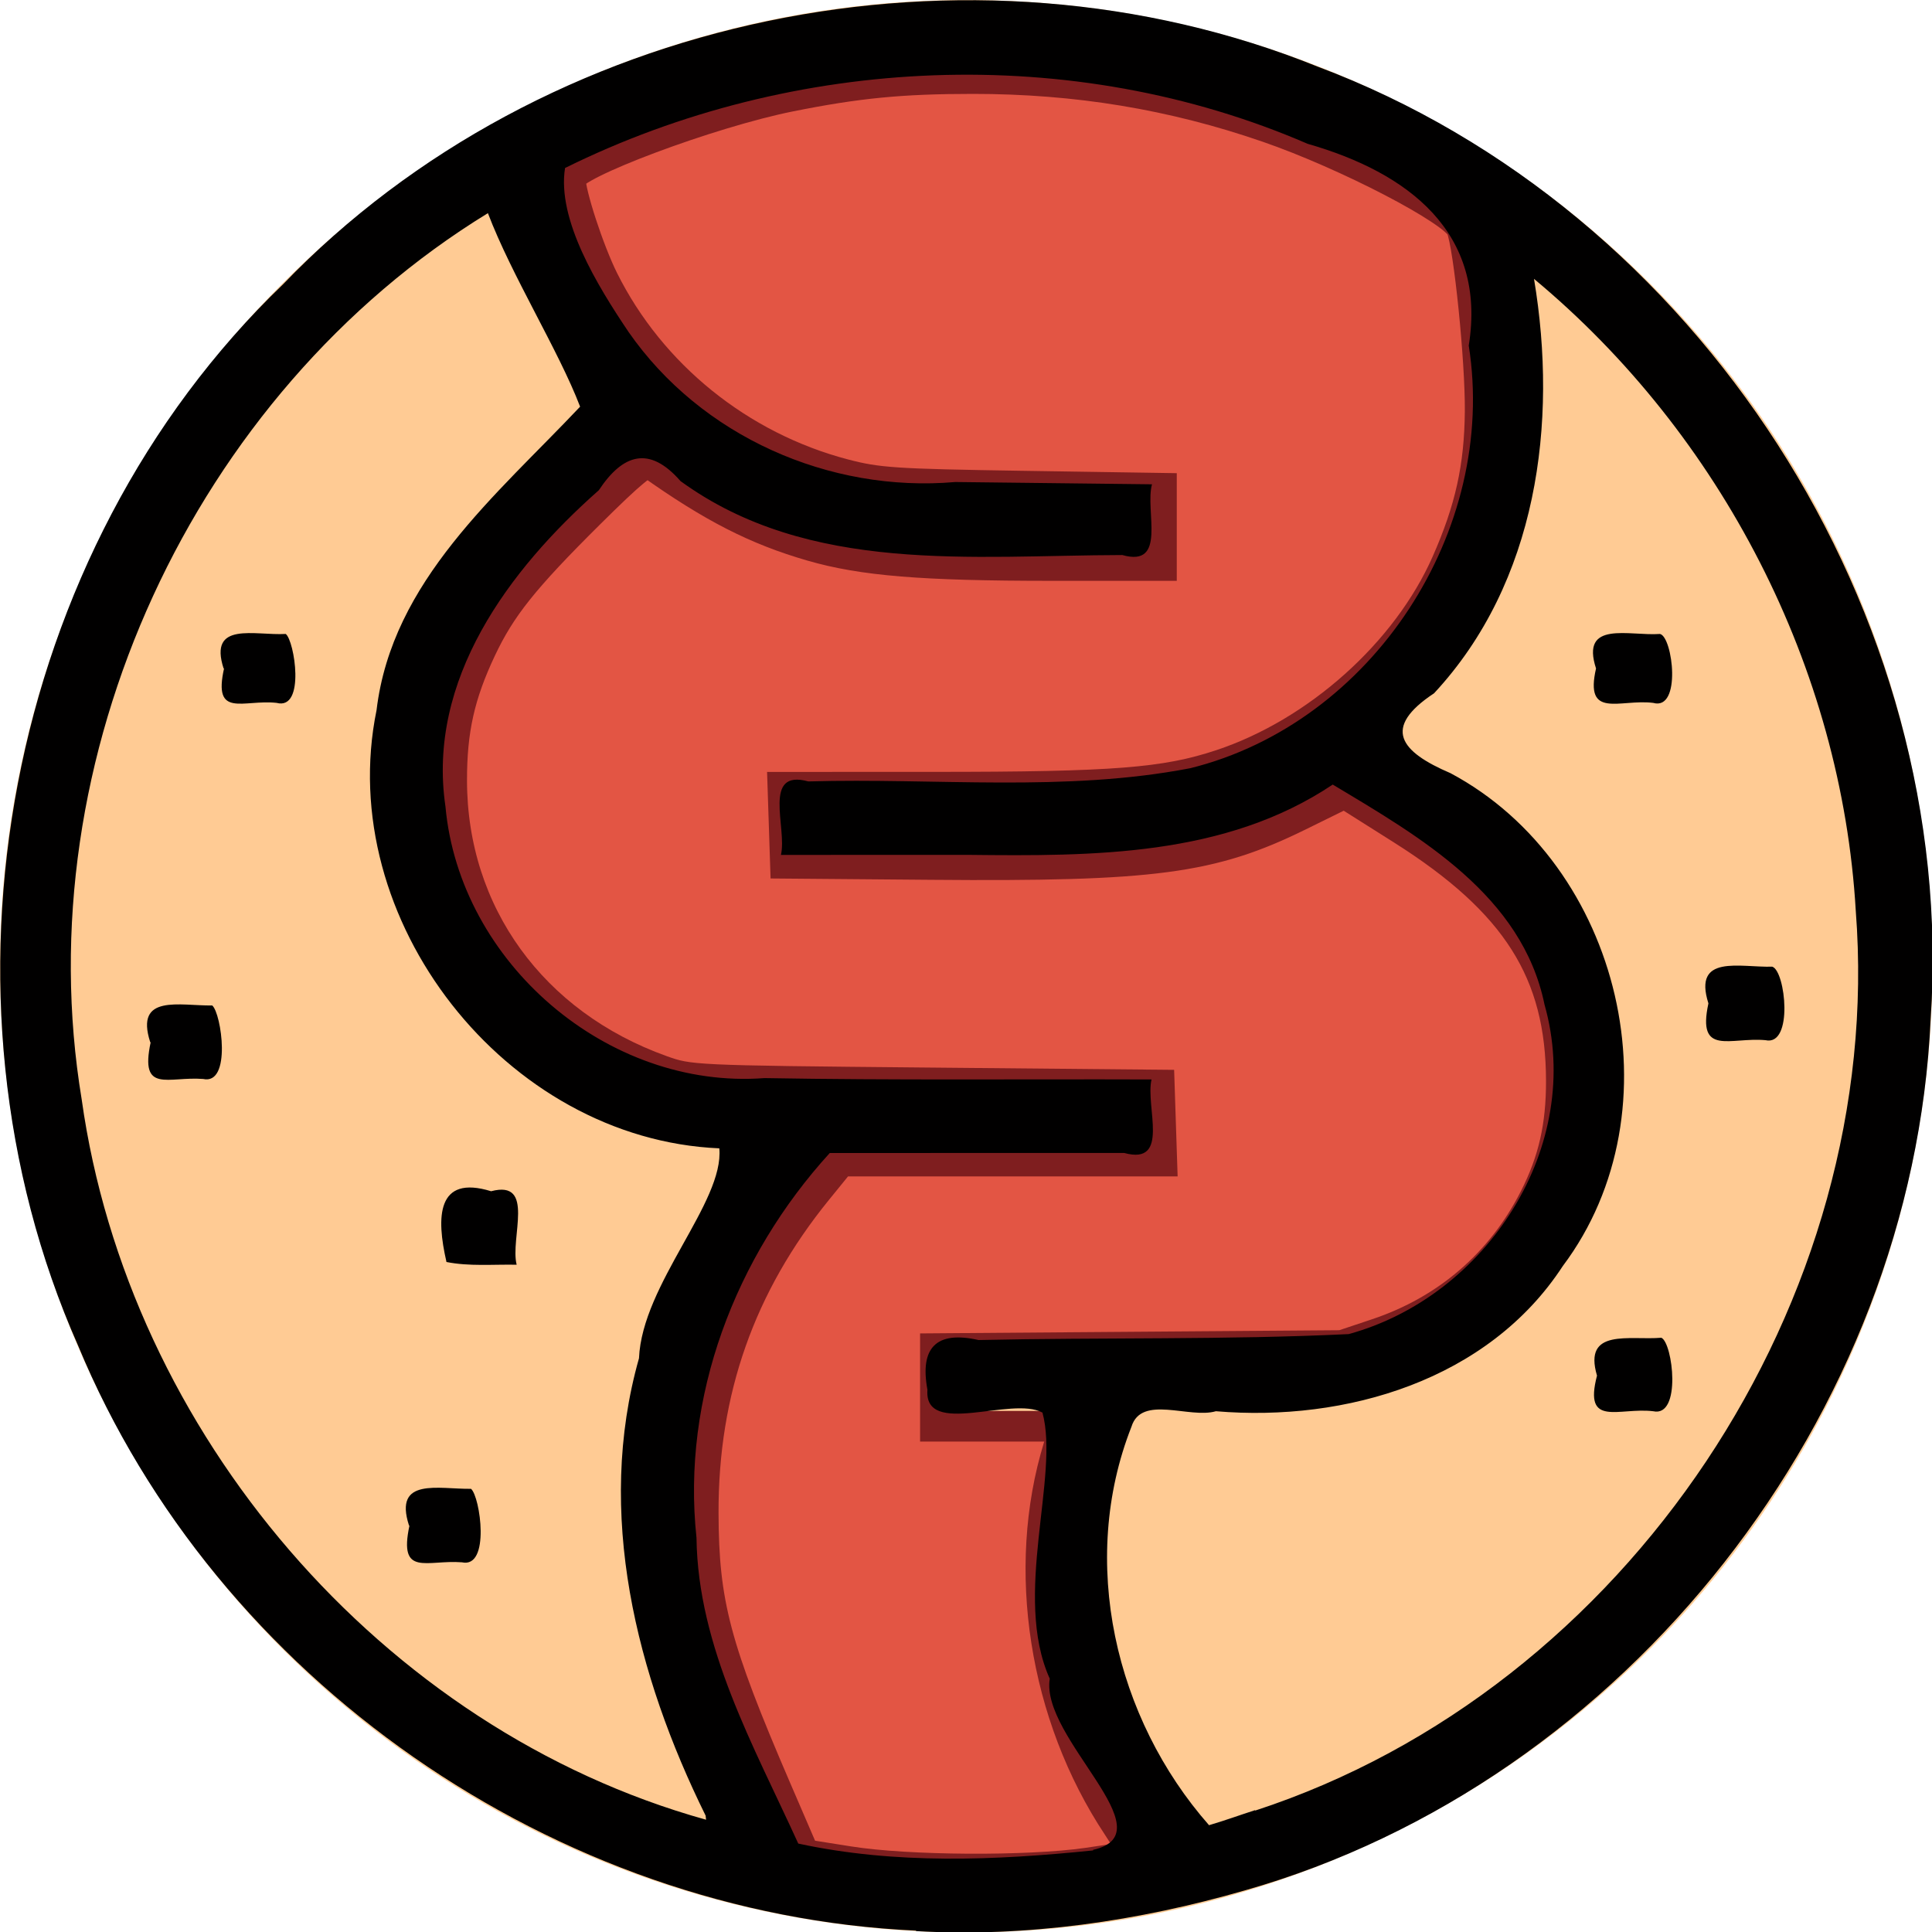 <?xml version="1.0" encoding="UTF-8" standalone="no"?>
<!-- Created with Inkscape (http://www.inkscape.org/) -->

<svg
   width="4.233mm"
   height="4.233mm"
   viewBox="0 0 4.233 4.233"
   version="1.1"
   id="svg5"
   inkscape:version="1.1.1 (3bf5ae0d25, 2021-09-20, custom)"
   sodipodi:docname="favicon.svg"
   xmlns:inkscape="http://www.inkscape.org/namespaces/inkscape"
   xmlns:sodipodi="http://sodipodi.sourceforge.net/DTD/sodipodi-0.dtd"
   xmlns="http://www.w3.org/2000/svg"
   xmlns:svg="http://www.w3.org/2000/svg">
  <sodipodi:namedview
     id="namedview7"
     pagecolor="#ffffff"
     bordercolor="#666666"
     borderopacity="1.0"
     inkscape:pageshadow="2"
     inkscape:pageopacity="0.0"
     inkscape:pagecheckerboard="0"
     inkscape:document-units="mm"
     showgrid="false"
     inkscape:zoom="16.831681"
     inkscape:cx="9.6544131"
     inkscape:cy="15.773826"
     inkscape:window-width="1457"
     inkscape:window-height="1047"
     inkscape:window-x="464"
     inkscape:window-y="26"
     inkscape:window-maximized="0"
     inkscape:current-layer="g854" />
  <defs
     id="defs2" />
  <g
     inkscape:label="Layer 1"
     inkscape:groupmode="layer"
     id="layer1">
    <g
       id="g854"
       transform="translate(-10.401,23.229)">
      <circle
         style="fill:#ffcb94;fill-opacity:1;stroke:none;stroke-width:0.751;stroke-miterlimit:4;stroke-dasharray:none;stroke-opacity:1"
         id="path7462"
         cx="12.518"
         cy="-21.112"
         r="2.117" />
      <path
         id="path864"
         style="fill:#e35544;fill-opacity:1;stroke:#7f1e1f;stroke-width:1.865;stroke-miterlimit:4;stroke-dasharray:none;stroke-opacity:1"
         sodipodi:type="inkscape:offset"
         inkscape:radius="0"
         inkscape:original="M 72.806641 7.3925781 C 68.438791 7.3925781 65.756642 7.6541756 61.648438 8.4785156 C 56.773813 9.4566356 48.301616 12.631695 48.291016 13.484375 C 48.279836 14.387295 49.418188 17.869488 50.304688 19.648438 C 53.190258 25.438938 58.601504 29.807989 64.955078 31.474609 C 66.990775 32.008599 68.014591 32.076613 75.738281 32.195312 L 84.269531 32.326172 L 84.269531 34.677734 L 84.269531 37.027344 L 77.589844 37.027344 C 69.704344 37.027084 66.079476 36.729838 62.974609 35.830078 C 59.594854 34.850668 56.931833 33.487787 53.158203 30.810547 C 52.875243 30.609797 52.006691 31.323356 49.457031 33.853516 C 45.447631 37.832226 44.062958 39.566988 42.861328 42.111328 C 41.546218 44.895928 41.067266 47.04216 41.072266 50.125 C 41.084776 58.20466 45.96488 64.944272 53.84375 67.763672 C 55.5434 68.371882 55.729436 68.380969 69.849609 68.511719 L 84.138672 68.644531 L 84.214844 70.958984 L 84.291016 73.275391 L 74.521484 73.275391 L 64.751953 73.275391 L 63.300781 75.060547 C 58.629038 80.815777 56.359412 87.259678 56.382812 94.705078 C 56.400073 100.20367 57.108404 102.88049 60.826172 111.50781 L 62.537109 115.47656 L 65.267578 115.9082 C 68.836034 116.47372 76.09367 116.51967 79.75 116 C 81.26564 115.78458 82.549216 115.56407 82.603516 115.50977 C 82.657796 115.45549 82.212871 114.67223 81.613281 113.76953 C 77.122071 107.00788 75.730909 98.085785 78.011719 90.671875 L 78.398438 89.414062 L 74.455078 89.414062 L 70.511719 89.414062 L 70.511719 87.050781 L 70.511719 84.689453 L 82.880859 84.59375 L 95.25 84.5 L 97.388672 83.785156 C 101.6508 82.359466 104.96834 79.498179 106.98633 75.511719 C 108.13431 73.243949 108.61242 71.146735 108.60742 68.390625 C 108.59662 61.775705 105.88454 57.495751 98.90625 53.087891 L 95.417969 50.884766 L 92.636719 52.253906 C 87.322582 54.870206 83.788417 55.338759 70.248047 55.224609 L 61.382812 55.150391 L 61.306641 52.835938 L 61.230469 50.521484 L 70.435547 50.519531 C 81.410017 50.519271 84.502725 50.277707 87.890625 49.154297 C 93.754582 47.209847 99.206793 42.33416 101.62109 36.875 C 103.06599 33.60783 103.63772 31.023576 103.66602 27.634766 C 103.69179 24.552296 102.98682 17.619341 102.5332 16.494141 C 102.10276 15.426451 95.542199 12.013082 90.726562 10.351562 C 84.935473 8.3534825 79.118091 7.3925781 72.806641 7.3925781 z "
         d="m 72.807,7.393 c -4.368,0 -7.05,0.262 -11.158,1.086 -4.875,0.978 -13.347,4.153 -13.357,5.006 -0.011,0.903 1.127,4.385 2.014,6.164 2.886,5.79 8.297,10.16 14.65,11.826 2.036,0.534 3.06,0.602 10.783,0.721 l 8.531,0.131 v 2.352 2.35 h -6.68 c -7.886,-2.6e-4 -11.51,-0.298 -14.615,-1.197 -3.38,-0.979 -6.043,-2.342 -9.816,-5.02 -0.283,-0.201 -1.152,0.513 -3.701,3.043 -4.009,3.979 -5.394,5.713 -6.596,8.258 -1.315,2.785 -1.794,4.931 -1.789,8.014 0.013,8.08 4.893,14.819 12.771,17.639 1.7,0.608 1.886,0.617 16.006,0.748 l 14.289,0.133 0.076,2.314 0.076,2.316 h -9.77 -9.77 l -1.451,1.785 c -4.672,5.755 -6.941,12.199 -6.918,19.645 0.017,5.499 0.726,8.175 4.443,16.803 l 1.711,3.969 2.73,0.432 C 68.836,116.474 76.094,116.52 79.75,116 c 1.516,-0.215 2.799,-0.436 2.854,-0.49 0.054,-0.054 -0.391,-0.838 -0.99,-1.74 -4.491,-6.762 -5.882,-15.684 -3.602,-23.098 l 0.387,-1.258 h -3.943 -3.943 V 87.051 84.689 L 82.881,84.594 95.25,84.5 97.389,83.785 c 4.262,-1.426 7.58,-4.287 9.598,-8.273 1.148,-2.268 1.626,-4.365 1.621,-7.121 -0.011,-6.615 -2.723,-10.895 -9.701,-15.303 l -3.488,-2.203 -2.781,1.369 c -5.314,2.616 -8.848,3.085 -22.389,2.971 l -8.865,-0.074 -0.076,-2.314 -0.076,-2.314 9.205,-0.002 c 10.974,-2.6e-4 14.067,-0.242 17.455,-1.365 5.864,-1.944 11.316,-6.82 13.73,-12.279 1.445,-3.267 2.017,-5.851 2.045,-9.24 0.026,-3.082 -0.679,-10.015 -1.133,-11.141 -0.43,-1.068 -6.991,-4.481 -11.807,-6.143 C 84.935,8.353 79.118,7.393 72.807,7.393 Z"
         transform="matrix(0.036,0,0,0.036,9.912,-23.323)" />
      <path
         style="fill:#010000;stroke-width:0.009"
         d="m 12.408,-18.999 c -0.79,-0.036 -1.533,-0.55 -1.836,-1.282 -0.341,-0.77 -0.16,-1.74 0.449,-2.325 0.571,-0.594 1.504,-0.785 2.267,-0.477 0.835,0.313 1.404,1.198 1.343,2.087 -0.039,0.867 -0.666,1.671 -1.503,1.909 -0.232,0.067 -0.478,0.103 -0.72,0.089 z m 0.388,-0.177 c 0.165,-0.037 -0.116,-0.245 -0.095,-0.375 -0.082,-0.182 0.022,-0.443 -0.016,-0.583 -0.067,-0.037 -0.26,0.055 -0.252,-0.05 -0.017,-0.092 0.019,-0.13 0.112,-0.109 0.27,-0.006 0.543,-7.2e-5 0.811,-0.013 0.303,-0.083 0.517,-0.412 0.429,-0.722 -0.049,-0.239 -0.272,-0.367 -0.464,-0.482 -0.236,0.158 -0.526,0.157 -0.799,0.154 -0.137,1.07e-4 -0.274,7.1e-5 -0.41,1.07e-4 0.014,-0.059 -0.042,-0.189 0.06,-0.161 0.279,-0.008 0.562,0.024 0.837,-0.029 0.399,-0.099 0.674,-0.521 0.61,-0.926 0.04,-0.248 -0.133,-0.379 -0.353,-0.442 -0.515,-0.223 -1.126,-0.195 -1.627,0.053 -0.018,0.113 0.071,0.258 0.139,0.359 0.159,0.229 0.44,0.353 0.716,0.329 0.144,0.002 0.288,0.003 0.431,0.005 -0.016,0.058 0.034,0.183 -0.065,0.155 -0.328,7.08e-4 -0.686,0.043 -0.968,-0.162 -0.068,-0.078 -0.126,-0.06 -0.179,0.02 -0.197,0.174 -0.377,0.415 -0.336,0.693 0.031,0.342 0.355,0.621 0.699,0.595 0.283,0.005 0.566,0.002 0.848,0.003 -0.014,0.059 0.042,0.189 -0.06,0.161 -0.215,3.6e-5 -0.43,7.2e-5 -0.645,1.43e-4 -0.207,0.227 -0.325,0.535 -0.292,0.843 0.003,0.24 0.126,0.457 0.223,0.67 0.213,0.046 0.431,0.037 0.646,0.015 z m 0.355,-0.086 c 0.815,-0.266 1.382,-1.118 1.316,-1.971 -0.031,-0.533 -0.295,-1.044 -0.705,-1.385 0.053,0.316 0.007,0.665 -0.219,0.908 -0.115,0.076 -0.074,0.128 0.036,0.175 0.375,0.2 0.503,0.738 0.246,1.08 -0.163,0.25 -0.475,0.342 -0.76,0.318 -0.058,0.017 -0.163,-0.037 -0.185,0.034 -0.116,0.295 -0.036,0.639 0.17,0.873 0.034,-0.01 0.067,-0.022 0.101,-0.033 z m 0.749,-0.953 c -0.031,-0.105 0.072,-0.077 0.141,-0.083 0.025,0.011 0.045,0.175 -0.018,0.161 -0.075,-0.009 -0.153,0.037 -0.123,-0.078 z m 0.244,-0.816 c -0.034,-0.108 0.069,-0.078 0.14,-0.08 0.029,0.009 0.047,0.175 -0.015,0.161 -0.077,-0.007 -0.15,0.036 -0.125,-0.08 z m -0.246,-0.733 c -0.035,-0.107 0.073,-0.071 0.14,-0.076 0.028,0.006 0.048,0.169 -0.015,0.151 -0.073,-0.009 -0.151,0.037 -0.125,-0.076 z m -1.951,2.513 c -0.152,-0.308 -0.242,-0.663 -0.146,-1.002 0.007,-0.163 0.187,-0.342 0.176,-0.46 -0.468,-0.02 -0.845,-0.501 -0.751,-0.96 0.034,-0.284 0.263,-0.471 0.446,-0.665 -0.047,-0.123 -0.15,-0.287 -0.202,-0.424 -0.646,0.396 -1.014,1.194 -0.89,1.942 0.102,0.729 0.657,1.38 1.368,1.578 z m -0.65,-0.636 c -0.034,-0.106 0.065,-0.079 0.136,-0.08 0.02,0.017 0.043,0.175 -0.02,0.161 -0.077,-0.006 -0.139,0.033 -0.115,-0.08 z m 0.082,-0.578 c -0.022,-0.096 -0.022,-0.191 0.098,-0.154 0.098,-0.026 0.041,0.103 0.056,0.161 -0.051,-0.001 -0.104,0.004 -0.154,-0.006 z m -0.649,-0.481 c -0.034,-0.106 0.065,-0.079 0.136,-0.08 0.02,0.017 0.043,0.175 -0.02,0.161 -0.077,-0.006 -0.139,0.033 -0.115,-0.08 z m 0.161,-0.818 c -0.034,-0.105 0.069,-0.072 0.136,-0.076 0.019,0.014 0.044,0.168 -0.02,0.151 -0.073,-0.008 -0.14,0.035 -0.115,-0.076 z"
         id="path856"
         sodipodi:nodetypes="cssssssssscccsssscscccccsssscsccccsssssssscssscccscscsssssscccccsssssssccsssscssscssssscscssscccccccccccccccccccccccccccsssssssssssssscssscccccccccsscccccsscccccccccccccccccc" />
    </g>
  </g>
</svg>
